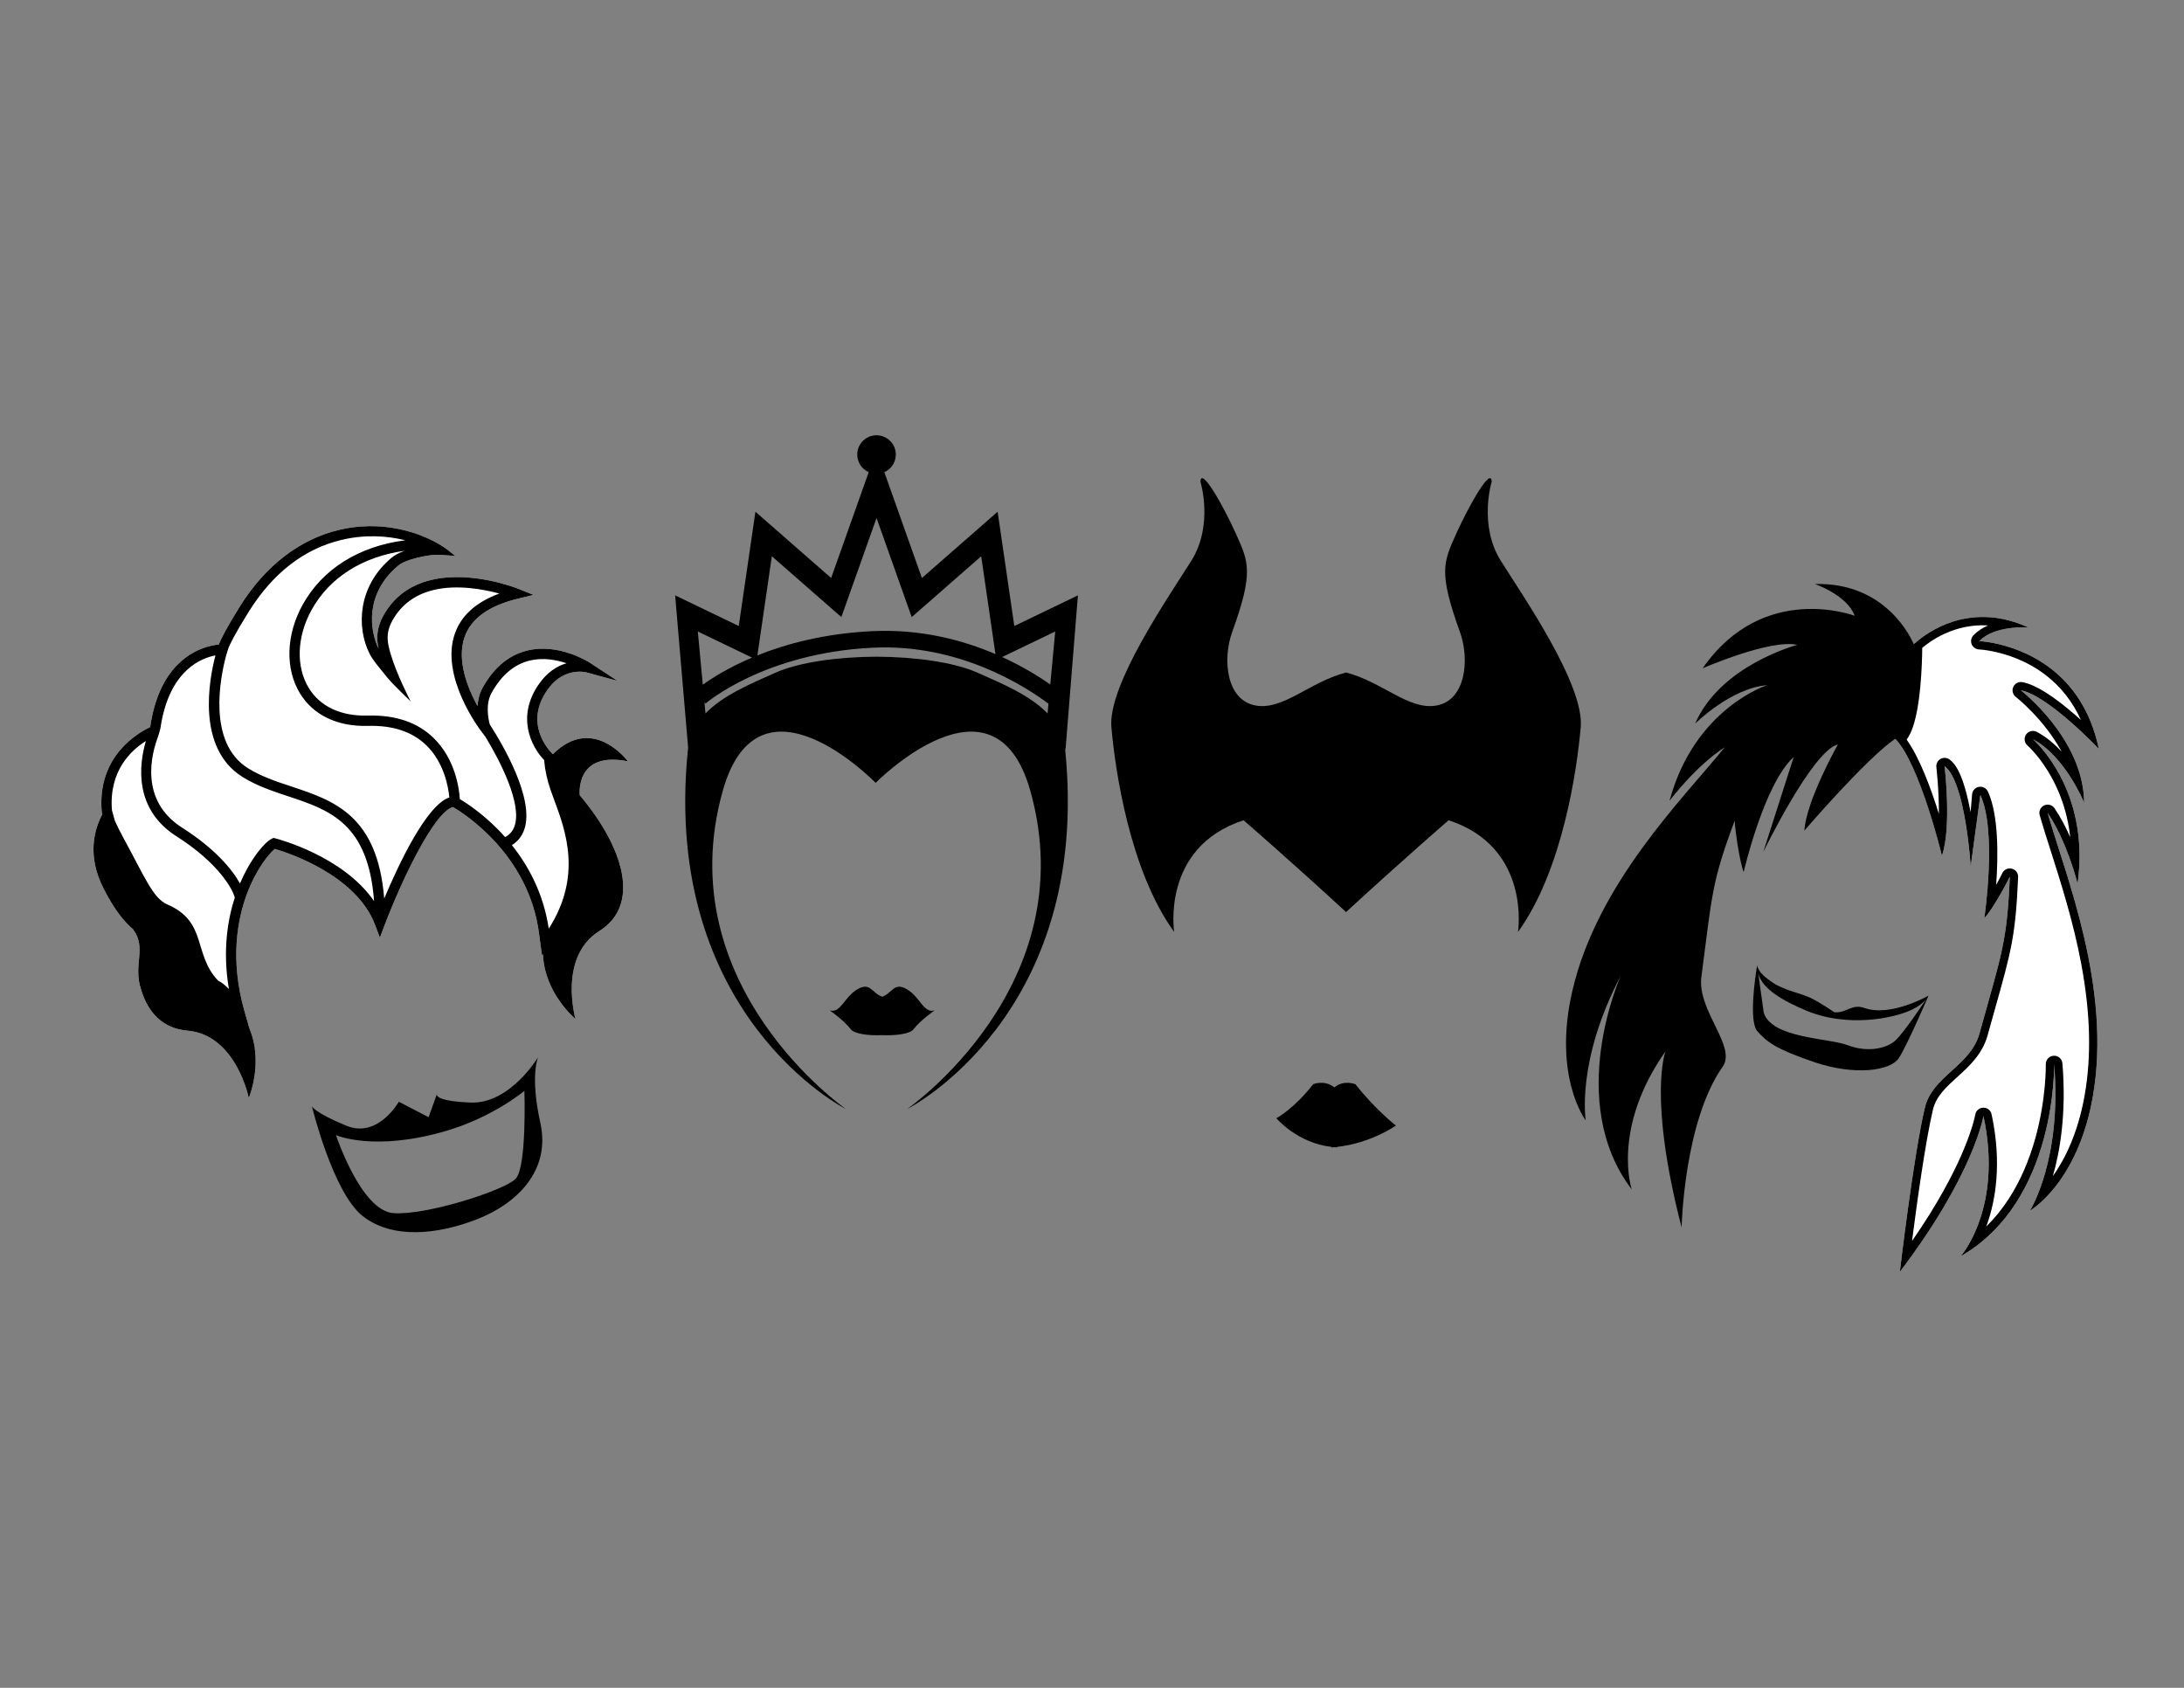 <svg enable-background="new 0 0 792 612" height="612" viewBox="0 0 792 612" width="792" xmlns="http://www.w3.org/2000/svg"><rect x="0" y="0" width="792" height="612" fill="#808080" stroke="none"/><path d="m758.894 397.869c7.042-39.605-9.793-80.271-16.336-103.099 7.051 10.354 10.852 25.645 10.852 25.645 4.759-34.419-16.199-52.375-16.199-52.375 11.709 6.16 18.569 23.006 18.569 23.006-.163-23.15-22.946-40.738-22.946-40.738.067.014.139.026.204.039 9.917 2.017 28.067 21.179 28.067 21.179-5.948-28.462-27.569-36.206-37.836-38.294-3.342-.679-5.478-.759-5.478-.759 5.455-5.864 17.802-4.962 17.802-4.962-3.215-1.47-6.303-2.453-9.233-3.048-17.035-3.466-28.939 6.069-31.784 8.646.342 2.235-.654 16.851-1.635 22.344-.822 4.601-2.383 8.371-5.434 12.653 9.597 11.08 16.701 42.187 16.701 42.187 3.612-10.236.979-32.487.979-32.487 7.617 5.667 9.46 36.396 9.46 36.396l3.508-25.931c6.115 13.196 1.436 44.613 1.436 44.613 2.338-2.157 7.698-11.729 9.243-14.998-1.023 23.84-2.876 27.6-10.982 56.789-3.321 11.968-17.111 15.439-19.836 27.016-4.202 17.87-9.062 59.483-9.062 59.483 26.928-35.461 30.315-56.525 30.315-56.525 7.217 33.495-8.28 50.89-8.28 50.89 35.052-20.075 33.912-69.721 33.912-69.721 2.911 34.754-8.782 53.188-8.782 53.188s17.198-9.78 22.775-41.137z" fill="#fff"/><path d="m758.894 397.869c7.042-39.605-9.793-80.271-16.336-103.099 7.051 10.354 10.852 25.645 10.852 25.645 4.759-34.419-16.199-52.375-16.199-52.375 11.709 6.16 18.569 23.006 18.569 23.006-.163-23.15-22.946-40.738-22.946-40.738.067.014.139.026.204.039 9.917 2.017 28.067 21.179 28.067 21.179-5.948-28.462-27.569-36.206-37.836-38.294-3.342-.679-5.478-.759-5.478-.759 5.455-5.864 17.802-4.962 17.802-4.962-3.215-1.47-6.303-2.453-9.233-3.048-18.608-3.786-31.103 7.948-32.345 9.168-.771-1.861-9.924-22.581-35.884-21.872 0 0 11.717 3.991 14.451 11.52 0 0-33.133-12.616-55.129 19.036 0 0 24.533-10.697 34.316-8.489 0 0-27.843 7.292-37.035 28.541 0 0 12.893-12.829 26.078-13.929 0 0-26.307 8.348-35.365 41.892 0 0 9.469-12.595 20.005-19.371-14.938 18.461-46.316 49.322-55.305 88.533-7.112 31.043 4.902 46.762 4.902 46.762s-3.562-21.534 12.687-52.392c0 0-20.434 45.255 3.993 77.425 0 0-7.474-22.064 12.251-50.081 0 0-6.461 16.277 5.836 63.876 0 0 .798-38.273 14.885-58.299 5.184-7.37-9.327-20.301-7.711-32.617 3.938-30.035 3.7-34.222 12.07-56.566.146 3.611 1.956 15.67 3.27 18.566 0 0 7.345-31.899 18.126-41.659l-11.015 34.397s17.813-36.727 27.04-38.969c0 0-11.479 20.404-12.152 31.241 0 0 22.302-26.018 32.953-33.306 9.171 9.708 16.926 42.422 16.926 42.422 3.612-10.236.979-32.487.979-32.487 7.617 5.667 9.46 36.396 9.46 36.396l3.508-25.931c6.115 13.196 1.436 44.613 1.436 44.613 2.338-2.157 7.698-11.729 9.243-14.998-1.023 23.84-2.876 27.6-10.982 56.789-3.321 11.968-17.111 15.439-19.836 27.016-4.202 17.87-9.062 59.483-9.062 59.483 26.928-35.461 30.315-56.525 30.315-56.525 7.217 33.495-8.28 50.89-8.28 50.89 35.052-20.075 33.912-69.721 33.912-69.721 2.911 34.754-8.782 53.188-8.782 53.188s17.198-9.779 22.775-41.136zm-14.456 28.602c.021-.063.039-.131.059-.2 2.407-8.409 4.946-22.3 3.405-40.705-.112-1.362-1.119-2.438-2.397-2.7-.244-.05-.5-.07-.762-.056-1.624.086-2.89 1.444-2.854 3.072.003.123.219 12.278-3.745 26.628-2.305 8.336-5.553 15.776-9.651 22.109-2.436 3.763-5.173 7.138-8.205 10.111.135-.354.263-.717.392-1.088 2.839-8.151 5.411-21.642 1.536-39.63-.257-1.188-1.193-2.085-2.346-2.319-.219-.047-.447-.064-.678-.063-1.449.043-2.663 1.1-2.892 2.531-.011.053-.902 5.237-4.995 14.584-3.094 7.067-8.586 17.76-17.93 31.221 1.753-13.627 4.823-35.897 7.573-47.585 1.152-4.902 4.887-8.289 8.842-11.871 4.255-3.857 9.076-8.231 10.964-15.03.994-3.57 1.903-6.805 2.705-9.66 5.889-20.917 7.47-26.535 8.384-47.804.06-1.433-.898-2.71-2.29-3.053-.039-.011-.08-.02-.12-.029-1.354-.274-2.727.409-3.324 1.666-.493 1.047-1.297 2.575-2.227 4.245.76-10.616.905-25.423-2.993-33.84-.412-.89-1.216-1.498-2.135-1.685-.365-.075-.744-.082-1.125-.017-1.345.24-2.361 1.354-2.475 2.715l-.545 6.485c-2.6-13.82-5.522-17.553-7.623-19.115-.364-.27-.771-.449-1.199-.536-.707-.144-1.457-.031-2.108.345-1.04.604-1.622 1.768-1.482 2.961.016.134.971 8.397.908 16.923-2.847-9.129-6.98-20.366-11.691-26.901 1.862-2.463 3.834-7.501 4.927-18.805.598-6.216.716-12.04.735-14.456 1.362-1.163 4.088-3.256 7.87-5.02 5.156-2.402 10.516-3.445 15.994-3.121-1.996.866-3.864 2.043-5.354 3.643-.801.863-1.022 2.109-.575 3.197.384.938 1.213 1.607 2.188 1.805.156.033.314.054.475.06.022.002 1.982.087 4.998.699 4.996 1.017 12.397 3.351 19.293 8.689 5.463 4.229 9.689 9.646 12.639 16.176-.591-.533-1.202-1.078-1.83-1.623-8.066-7.039-14.501-11.085-19.133-12.027-.088-.019-.179-.035-.27-.052-1.365-.248-2.724.471-3.288 1.739-.562 1.27-.187 2.761.913 3.607.147.114 10.25 8.026 16.639 19.897-2.582-2.828-5.599-5.416-9.018-7.215-.262-.138-.529-.231-.804-.288-1.163-.235-2.395.234-3.093 1.261-.861 1.27-.631 2.981.533 3.979.047.042 4.855 4.211 9.181 12.401 2.563 4.846 4.411 10.086 5.503 15.57.343 1.736.611 3.499.803 5.284-1.573-3.567-3.472-7.251-5.69-10.509-.455-.669-1.143-1.104-1.889-1.256-.615-.125-1.272-.059-1.878.227-1.341.626-2.027 2.133-1.618 3.556 1.081 3.773 2.454 8.072 3.91 12.625 3.692 11.563 8.293 25.954 11.165 41.325 3.341 17.871 3.731 33.504 1.192 47.793-2.498 14.023-7.413 23.403-11.494 29.13z"/><path d="m687.224 377.388c-3.329 2.916-10.207 4.254-17.175 1.599-6.966-2.655-27.601-2.451-30.466-11.856l-1.958-14.131c1.387 5.569 8.963 9.875 17.164 13.348 15.052 6.37 32.027 2.975 38.821-.373 4.515-2.225 5.736-4.946 5.736-4.946s-13.783 7.844-23.227 4.451c-4.586-1.649-6.483 1.937-10.917 1.561 0 0-5.625-3.848-8.767-5.28-3.139-1.434-6.281-1.978-10.214-3.688-.995-.436-1.878-.874-2.663-1.313-.675-.433-1.525-1.021-2.644-1.869-1.084-.823-1.842-1.559-2.381-2.195-1.05-1.379-1.237-2.391-1.299-2.612.039.181.161.655.399 1.321-.246-.466-.331-.795-.366-1.019l-.028-.212c-.002-.029-.006-.061-.005-.091 0 0-.001.019-.002.054l-.018-.133c.004.018.009.044.02.079-.015-.055-.024-.103-.024-.103s-.037.218-.102.609c-.55 3.375-3.021 19.725.184 23.332 3.581 4.029 6.933 6.573 20.924 11.294 13.992 4.721 27.3 3.288 30.453-1.672 3.152-4.959 10.676-22.515 10.676-22.515s-8.787 13.446-12.121 16.36z"/><path d="m387.853 253.671.031-.034c-.005-.005-.02-.019-.026-.024l3.035-37.736-23.069 11.109-6.043-41.438-27.464 24.03-13.623-38.374c2.448-1.088 4.16-3.53 4.16-6.384 0-3.862-3.131-6.994-6.993-6.994-3.864 0-6.996 3.132-6.996 6.994 0 2.854 1.714 5.296 4.161 6.384l-13.623 38.374-27.463-24.03-6.044 41.438-23.07-11.109 4.722 55.311c-.043.306-.091.61-.122.924-9.588 96.28 57.342 130.02 57.342 130.02s-64.518-44.613-44.689-115.336c13.067-46.61 55.451-2.941 55.451-2.941s43.045-43.669 56.114 2.941c19.828 70.723-44.689 115.336-44.689 115.336s66.928-33.739 57.34-130.02c-.031-.313.151-.924.151-.924zm-5.19-24.698-1.796 19.205c-4.17-2.916-10.088-6.576-17.45-9.938zm-77.559-5.222 12.757-35.935 12.755 35.935 25.203-22.054 5.173 35.471c-11.887-5.088-27.165-9.172-44.775-8.312-17.301.844-31.174 4.614-41.557 8.785l5.24-35.944zm-32.386 14.688c-8.603 3.646-14.571 7.466-17.857 9.838l-1.806-19.305zm81.86 5.509c-8.604-3.84-22.674-5.776-36.72-5.836-14.046.06-28.112 1.996-36.718 5.836-8.909 3.974-18.929 8.113-25.306 14.746l-.377-4.028.387.438c.209-.184 21.327-18.336 60.663-20.255 31.051-1.51 54.955 13.763 63.706 20.315l-.33 3.529c-6.377-6.631-16.396-10.771-25.305-14.745z"/><path d="m328.876 358.697c-4.71-2.747-5.223 1.381-8.972 2.712-3.749-1.331-4.263-5.459-8.973-2.712-4.833 2.819-6.042 8.861-10.069 7.652 0 0 5.236 3.625 7.652 6.848 1.246 1.661 6.238 2.355 11.39 2.145 5.151.211 10.143-.483 11.389-2.145 2.417-3.223 7.652-6.848 7.652-6.848-4.027 1.21-5.235-4.832-10.069-7.652z"/><path d="m207.118 243.91c3.054-.738 5.435-.135 5.45-.133l11.34 3.086-9.824-6.453c-.458-.301-11.328-7.323-22.862-4.535-6.701 1.62-12.166 6.188-16.249 13.576-1.171 2.121-1.667 4.431-1.796 6.598-3.603-6.594-7.654-16.708-4.68-25.124 2.351-6.656 8.846-11.312 19.307-13.841l5.677-1.373-5.419-2.181c-.691-.278-17.1-6.771-31.751-3.228-7.701 1.862-13.491 6.152-17.204 12.753-2.731 4.854-2.571 8.737-1.813 12.146-3.146-6.347-5.177-19.743 7.023-30.038 1.307-1.104 3.782-2.154 6.792-2.881 4.375-1.057 6.387-1.175 8.537-1.103 1.378.046 5.501.431 5.501.431-1.914-1.512-3.129-2.555-4.646-3.523-8.268-5.284-22.323-9.64-37.671-5.928-14.237 3.441-26.603 12.984-35.757 27.594-5.007 7.993-6.976 12.023-7.747 13.94-.764.073-1.801.22-3.031.518-6.853 1.657-18.694 7.688-21.84 29.431-4.218 1.962-19.334 10.457-17.563 30.674l.016.176.046.168c.051.18.104.367.157.559-2.979 5.612-5.584 15.047.369 26.815 4.176 8.256 7.709 12.261 10.783 14.937 5.072 6.88-.139 12.737 2.886 21.819 2.543 8.505 7.98 14.161 16.806 14.908 17.673 1.498 22.257 24.433 22.257 24.433s3.623-8.469 2.139-18.352l.123.2-.191-.668c-.346-2.088-.93-4.232-1.821-6.37l-1.799-6.289c-5.365-18.764-2.493-33.442.86-42.452 3.56-9.559 8.375-14.982 10.156-16.391 4.67 1.364 29.468 9.387 36.338 27.549l1.746 4.623 1.751-4.622c5.908-15.602 17.84-40.953 24.761-42.726 3.819 2.225 27.645 17.188 31.239 46.158.136 1.104.278 2.163.42 3.188l.623 4.458.342-.448c.5 14.135 11.794 23.498 11.794 23.498s-6.399-22.496 8.638-31.902c15.038-9.407 9.077-30.088-7.1-49.26 0 0-1.84-16.159 17.478-12.279 0 0-12.615-17.124-27.224-2.586l-.045-.042c-1.131-1.087-10.788-10.983-1.741-23.525 2.291-3.171 5.123-5.186 8.419-5.983z" fill="#fff"/><path d="m200.485 273.464-.045-.042c-1.131-1.087-10.788-10.983-1.741-23.525 2.292-3.175 5.124-5.19 8.419-5.987 3.054-.738 5.435-.135 5.45-.133l11.34 3.086-9.824-6.453c-.458-.301-11.328-7.323-22.862-4.535-6.701 1.62-12.166 6.188-16.249 13.576-1.171 2.121-1.667 4.431-1.796 6.598-3.603-6.594-7.654-16.708-4.68-25.124 2.351-6.656 8.846-11.312 19.307-13.841l5.677-1.373-5.419-2.181c-.691-.278-17.1-6.771-31.751-3.228-7.701 1.862-13.491 6.152-17.204 12.753-2.731 4.854-2.571 8.737-1.813 12.146-3.146-6.347-5.177-19.743 7.023-30.038 1.307-1.104 3.782-2.154 6.792-2.881 4.375-1.057 6.387-1.175 8.537-1.103 1.378.046 5.501.431 5.501.431-1.914-1.512-3.129-2.555-4.646-3.523-8.268-5.284-22.323-9.64-37.671-5.928-14.237 3.441-26.603 12.984-35.757 27.594-5.007 7.993-6.976 12.023-7.747 13.94-.764.073-1.801.22-3.031.518-6.853 1.657-18.694 7.688-21.84 29.431-4.218 1.962-19.334 10.457-17.563 30.674l.016.176.046.168c.051.18.104.367.157.559-2.979 5.612-5.584 15.047.369 26.815 4.176 8.256 7.709 12.261 10.783 14.937 5.072 6.88-.139 12.737 2.886 21.819 2.543 8.505 7.98 14.161 16.806 14.908 17.673 1.498 22.257 24.433 22.257 24.433s3.623-8.469 2.139-18.352l.123.2-.191-.668c-.346-2.088-.93-4.232-1.821-6.37l-1.799-6.289c-5.365-18.764-2.493-33.442.86-42.452 3.56-9.559 8.375-14.982 10.156-16.391 4.67 1.364 29.468 9.387 36.338 27.549l1.746 4.623 1.751-4.622c5.908-15.602 17.84-40.953 24.761-42.726 3.819 2.225 27.645 17.188 31.239 46.158.136 1.104.278 2.163.42 3.188l.623 4.458.342-.448c.5 14.135 11.794 23.498 11.794 23.498s-6.399-22.496 8.638-31.902c15.038-9.407 9.077-30.088-7.1-49.26 0 0-1.84-16.159 17.478-12.279 0 .004-12.615-17.12-27.224-2.582zm-117.478 85.169c-1.404-1.502-2.674-2.444-3.926-3.075-9.117-9.558-3.797-21.324-18.367-27.594-5.277-2.27-8.161-9.889-16.21-24.616-1.02-1.862-1.964-3.787-2.839-5.723-.482-1.731-.92-3.295-1.062-3.8-1.194-14.428 7.118-21.907 12.292-25.127-2.437 8.34-4.564 24.585 11.152 34.576 15.224 9.677 20.339 19.169 21.027 22.009l.131-.031c-2.613 7.984-4.564 19.363-2.198 33.381zm52.648-31.891c-11.248-16.309-34.683-22.474-35.808-22.763l-.645-.167-.605.283c-2.497 1.158-7.656 7.041-11.567 16.273-2.797-5.11-9.086-12.692-20.979-20.252-15.699-9.981-11.05-26.94-8.764-32.931.107-.283.832-2.741.87-2.997 2.832-19.569 13.088-24.907 19.015-26.34.34-.082.654-.146.953-.203-2.342 8.982-6.903 33.563 9.781 44.049 5.145 3.235 10.957 5.163 16.578 7.028 14.928 4.957 29.077 9.656 31.171 38.02zm27.297-37.592c-8.289 2.737-18.409 24.276-23.62 36.644-2.459-30.258-18.307-35.521-33.669-40.62-5.658-1.878-11.003-3.653-15.766-6.646-14.859-9.339-9.947-33.134-7.938-40.678.042-.153.762-2.58.829-2.744.585-1.458 2.346-5.21 7.455-13.364 8.748-13.962 20.008-22.692 33.467-25.945 8.637-2.087 16.74-1.532 23.243.106-16.718 2.107-30.058 10.416-37.238 23.439-6 10.882-6.357 23.168-.933 32.066 4.828 7.918 13.597 12.106 24.687 11.794 8.95-.253 16.058 2.113 21.126 7.028 6.474 6.279 7.997 15.186 8.357 18.92zm3.807.604c-.218-3.547-1.54-14.407-9.535-22.18-5.822-5.664-13.85-8.393-23.86-8.108-9.693.272-17.29-3.28-21.389-10.004-4.729-7.755-4.34-18.603 1.013-28.314 6.483-11.757 18.542-19.333 33.721-21.434-1.737.637-3.485 1.481-4.805 2.595-12.199 10.297-12.659 25.17-7.934 34.612 1.216 2.51 4.026 5.682 6.596 8.898 1.716 2.121 8.342 8.494 8.342 8.494s-5.157-9.907-7.279-17.325c-1.059-3.695-2.013-7.208.737-12.095 3.185-5.659 8.172-9.345 14.823-10.953 8.54-2.064 18.033-.306 23.882 1.274-8.396 3.102-13.803 7.955-16.102 14.478-5.511 15.626 9.027 34.8 9.649 35.609l1.328 1.728c5.674 9.282 13.285 24.394 10.699 32.367-.602 1.856-1.747 3.213-3.46 4.134-6.76-7.611-13.641-12.119-16.426-13.776zm32.245 46.967c-1.915-12.745-7.387-22.773-13.371-30.283 2.205-1.368 3.741-3.338 4.569-5.891 3.568-11.001-7.704-30.284-12.602-37.907-.55-2.078-1.586-7.334.646-11.378 3.556-6.434 8.217-10.388 13.856-11.75 4.826-1.167 9.645-.264 13.334.979-3.842 1.128-7.125 3.553-9.77 7.221-8.542 11.839-3.194 22.839 1.66 27.887.284 3.54 1.069 7.182 2.337 10.838.4 1.155.85 2.368 1.326 3.655 4.122 11.105 10.214 27.533-1.985 46.629z"/><path d="m195.133 383.317s-10.138 17.053-24.534 16.468c-11.076-.45-12.243-2.203-12.194-2.99l-2.975 8.298-10.802-5.607s-7.523 13.397-18.979 8.703c-11.455-4.694-12.537-7.033-12.537-7.033s7.601 31.258 18.397 39.761c10.796 8.505 27.207 6.756 41.561 1.143s26.711-17.582 22.886-34.861c-3.822-17.281-.823-23.882-.823-23.882zm-8.124 44.084c-4.083 4.26-32.68 13.403-44.413 12.468-11.734-.936-20.756-28.284-20.756-28.284s13.75 6.181 40.046-1.554c16.933-4.98 28.281-14.478 28.281-14.478s.925 27.589-3.158 31.848z"/><path d="m544.235 203.319c-8.124-12.957-3.294-28.646-3.294-28.646-.147-5.719-8.344 8.805-12.909 18.961-4.563 10.152-6.466 13.734 1.407 35.556 3.566 9.85 2.182 24.902-8.736 26.663-9.921 1.606-19.306-8.509-32.475-11.988v-.047c-.032.005-.064.013-.094.021-.027-.009-.062-.017-.093-.021v.047c-13.169 3.479-22.557 13.595-32.478 11.988-10.927-1.761-12.29-16.813-8.733-26.663 7.884-21.821 5.955-25.403 1.409-35.556-4.553-10.156-12.759-24.68-12.911-18.961 0 0 4.84 15.689-3.303 28.646-8.141 12.96-30.347 45.032-28.99 60.396 1.353 15.37 6.59 51.89 22.761 74.197 0 0-4.849-30.716 25.167-40.495 0 0 16.494 14.277 37.078 33.197v.177c.031-.04.065-.063.093-.101.029.038.062.061.094.101v-.177c20.569-18.92 37.09-33.197 37.09-33.197 30 9.779 25.165 40.495 25.165 40.495 16.159-22.308 21.389-58.827 22.745-74.197 1.374-15.363-20.845-47.436-28.993-60.396z"/><path d="m484.862 415.853c12.467-1.397 21.334-7.726 21.334-7.726s-7.667-6-14.667-15c0 0-4.142-1.718-7.667 1.149-3.524-2.867-7.666-1.149-7.666-1.149-7 9-13.334 12.334-13.334 12.334s7.534 8.994 20.001 10.392v.187c.327-.022.662-.052.999-.083.338.031.673.061 1 .083z"/></svg>